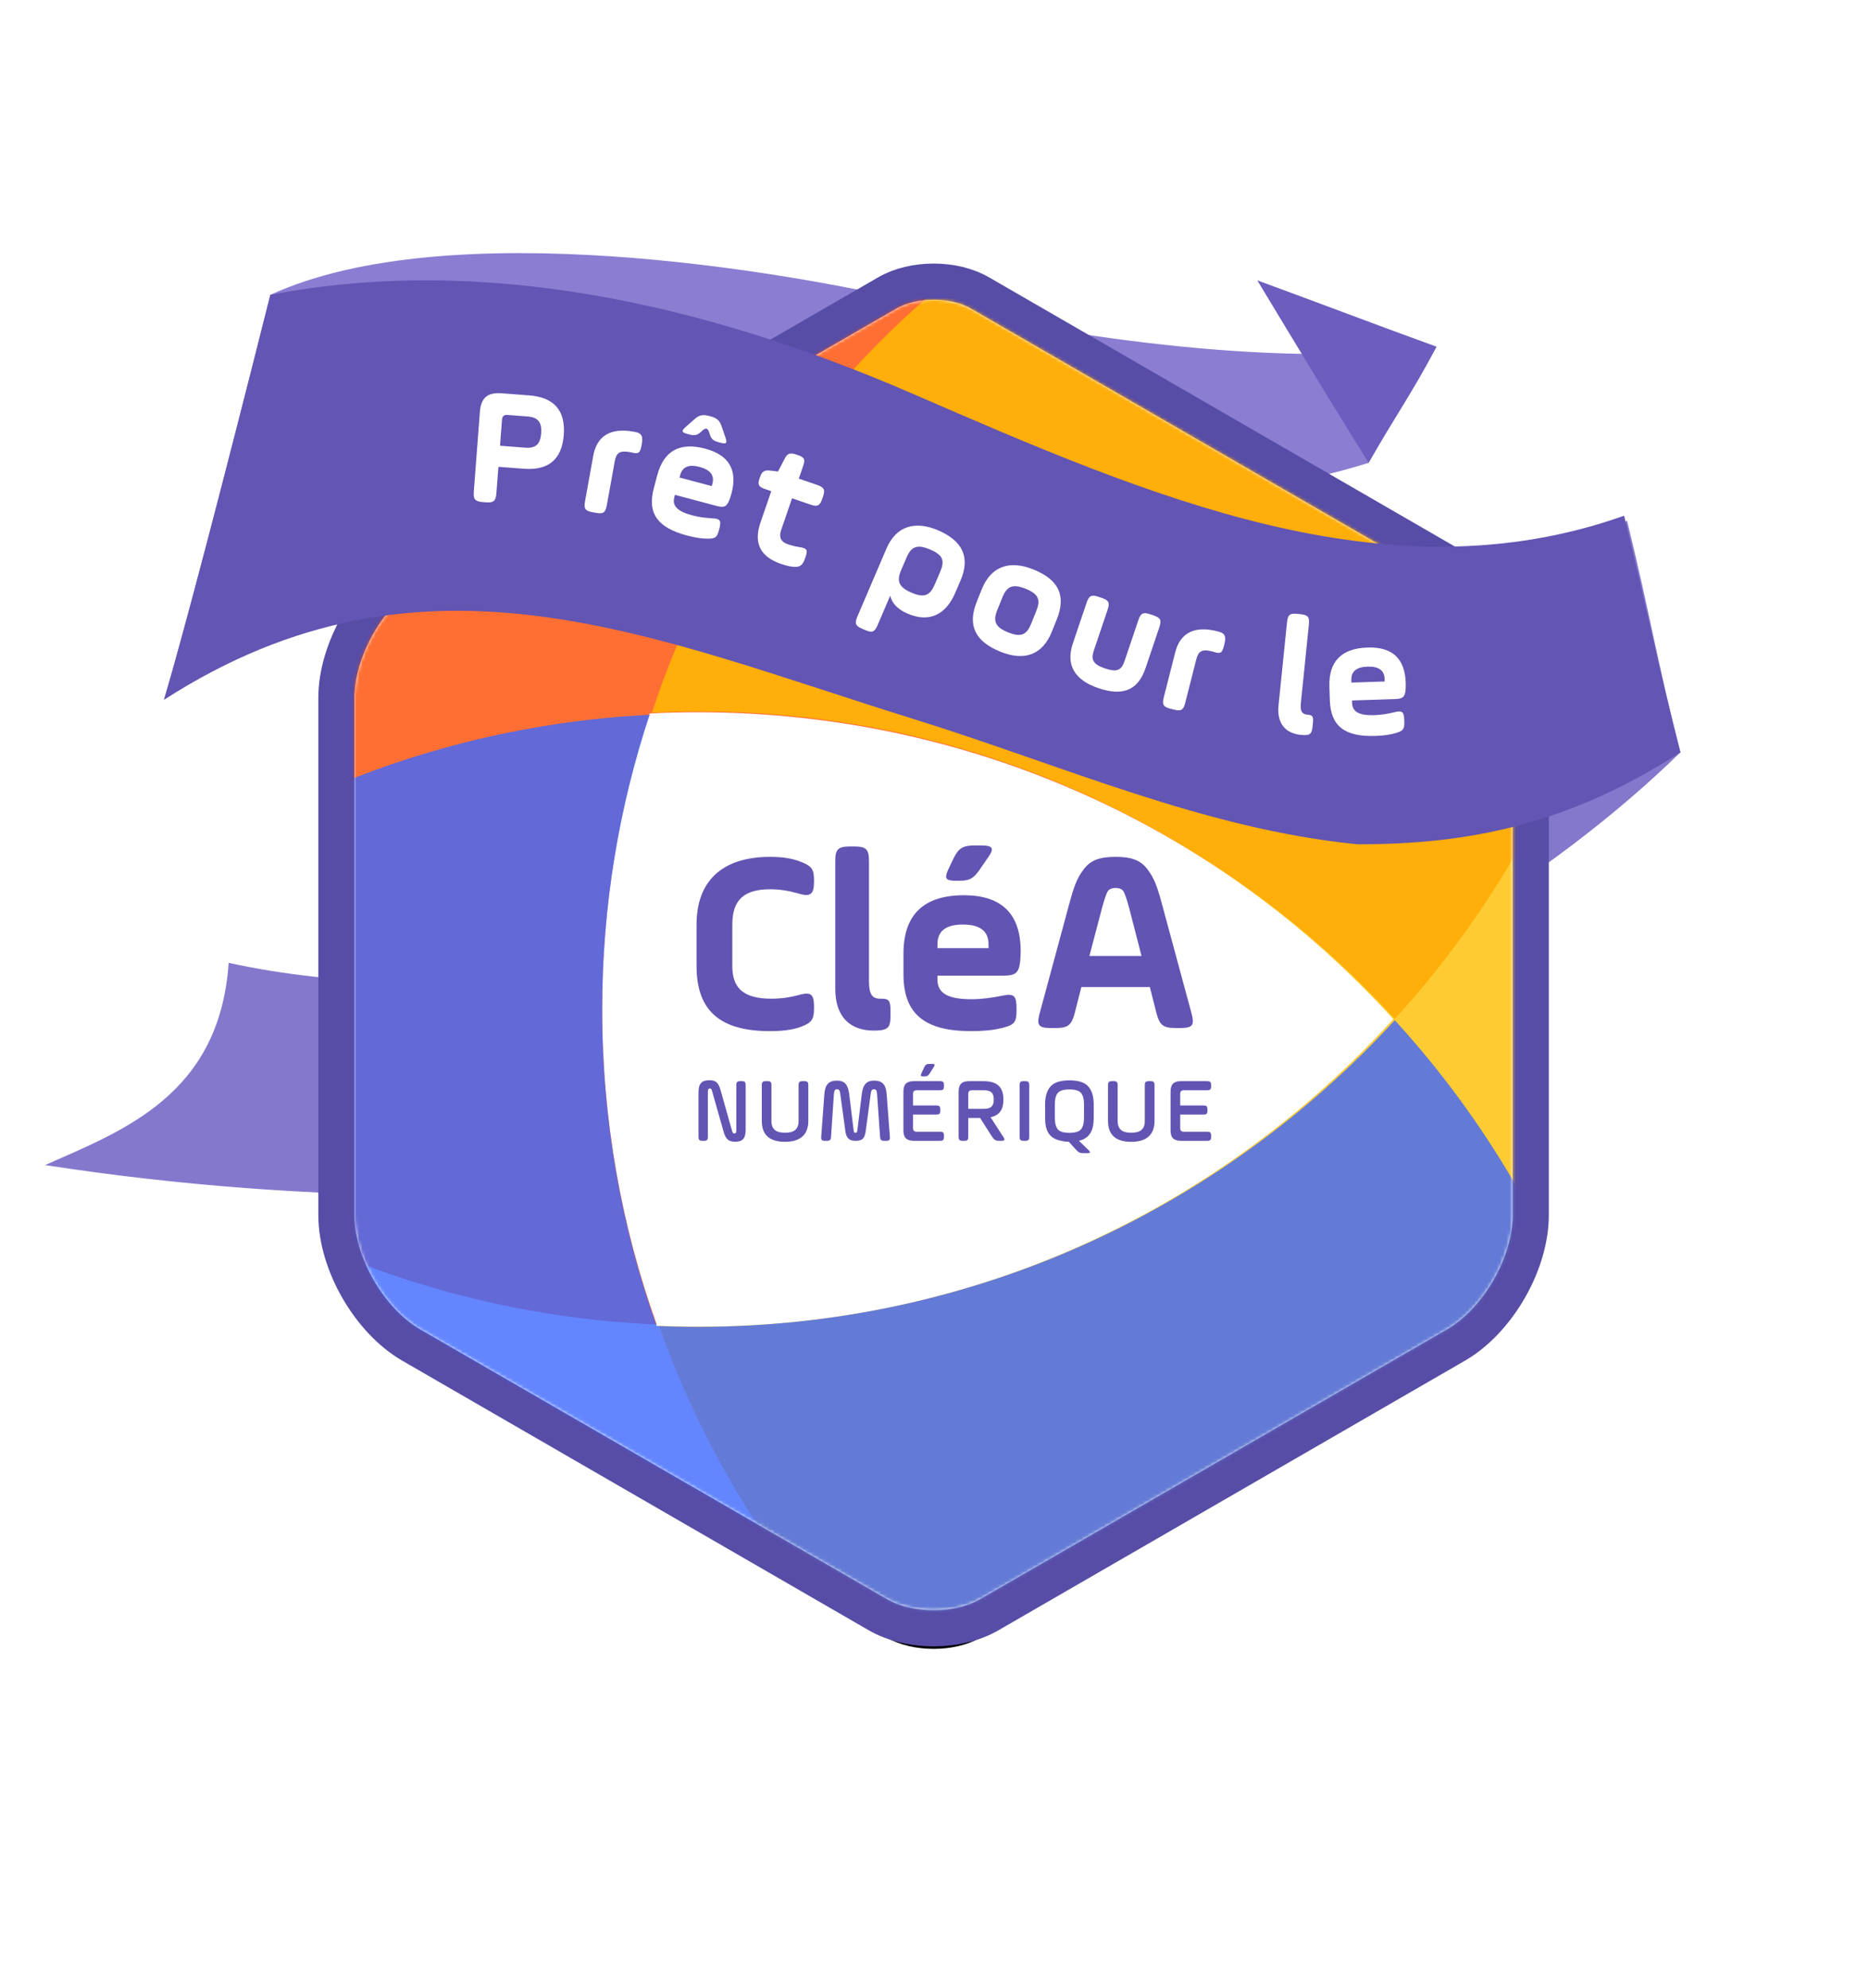 <?xml version="1.0" encoding="UTF-8"?>
<svg width="580px" height="617px" viewBox="0 0 580 617" version="1.1" xmlns="http://www.w3.org/2000/svg" xmlns:xlink="http://www.w3.org/1999/xlink">
    <!-- Generator: Sketch 59 (86127) - https://sketch.com -->
    <title>Group 11</title>
    <desc>Created with Sketch.</desc>
    <defs>
        <path d="M56.961,72.464 C193.517,42.603 402.51,127.316 490.899,209.732 C498.224,179.911 500.15,166.377 507.478,137.774 C426.942,59.285 280.746,0.237 124.867,0.233 C83.119,0.233 41.083,3.339 0,9.712 C24.508,20.542 54.147,31.555 56.961,72.464 Z" id="path-1"></path>
        <path d="M270.24,277.465 C310.349,268.017 380.837,256.384 431.784,263.664 C423.51,248.099 418.982,242.25 410.709,227.619 C287.201,188.945 160.391,277.643 36.884,154.082 C41.005,166.968 57.262,229.389 69.896,279.75 C125.412,305.183 230.131,286.914 270.24,277.465 Z" id="path-3"></path>
        <path d="M431.784,263.664 C423.471,248.119 419.023,242.232 410.709,227.619 C401.76,242.001 390.246,260.875 376.168,284.24 C400.382,275.36 409.491,271.753 431.784,263.664 Z" id="path-5"></path>
        <path d="M191.32,2.772 C184.933,-0.924 174.515,-0.924 168.128,2.772 L20.448,88.11 C9.18,94.625 0,110.55 0,123.582 L0,284.047 C0,297.1 9.18,313.003 20.448,319.519 L165.214,403.179 C169.221,405.489 174.466,406.656 179.736,406.656 C184.982,406.656 190.228,405.489 194.235,403.179 L339,319.519 C350.268,313.003 359.424,297.1 359.424,284.047 L359.424,123.582 C359.424,110.55 350.268,94.625 339,88.11 L191.32,2.772 Z" id="path-7"></path>
        <filter x="-46.5%" y="-38.2%" width="193.0%" height="182.2%" filterUnits="objectBoundingBox" id="filter-9">
            <feMorphology radius="11.216" operator="dilate" in="SourceAlpha" result="shadowSpreadOuter1"></feMorphology>
            <feOffset dx="0" dy="12" in="shadowSpreadOuter1" result="shadowOffsetOuter1"></feOffset>
            <feGaussianBlur stdDeviation="50" in="shadowOffsetOuter1" result="shadowBlurOuter1"></feGaussianBlur>
            <feComposite in="shadowBlurOuter1" in2="SourceAlpha" operator="out" result="shadowBlurOuter1"></feComposite>
            <feColorMatrix values="0 0 0 0 0.341   0 0 0 0 0.302   0 0 0 0 0.651  0 0 0 0.255 0" type="matrix" in="shadowBlurOuter1"></feColorMatrix>
        </filter>
    </defs>
    <g id="Page-1" stroke="none" stroke-width="1" fill="none" fill-rule="evenodd">
        <g id="Artboard-Copy-38" transform="translate(-116, -1)">
            <g id="Group-11" transform="translate(130, 88)">
                <g id="octogone-badge" transform="translate(0, 6)">
                    <g id="Group-5" transform="translate(0, 68)">
                        <g id="ruban">
                            <g id="Group-8" transform="translate(254, 105.24) scale(1, -1) translate(-254, -105.24) translate(0, 0.24)">
                                <mask id="mask-2" fill="white">
                                    <use xlink:href="#path-1"></use>
                                </mask>
                                <use id="Clip-8" fill="#8478CD" xlink:href="#path-1"></use>
                                <mask id="mask-4" fill="white">
                                    <use xlink:href="#path-3"></use>
                                </mask>
                                <use id="Mask" fill="#8A7DD2" xlink:href="#path-3"></use>
                                <mask id="mask-6" fill="white">
                                    <use xlink:href="#path-5"></use>
                                </mask>
                                <use id="Mask" fill="#6D5DBF" xlink:href="#path-5"></use>
                            </g>
                        </g>
                    </g>
                    <g id="BADGE-CLÉA" transform="translate(96, 0)">
                        <g id="Group-2">
                            <mask id="mask-8" fill="white">
                                <use xlink:href="#path-7"></use>
                            </mask>
                            <g id="Mask">
                                <use fill="black" fill-opacity="1" filter="url(#filter-9)" xlink:href="#path-7"></use>
                                <path stroke="#574DA6" stroke-width="11.216" d="M194.129,-2.082 L194.126,-2.084 L341.807,83.255 C354.804,90.77 365.032,108.542 365.032,123.582 L365.032,284.047 C365.032,299.101 354.81,316.855 341.806,324.374 L197.035,408.038 C192.218,410.815 186.056,412.264 179.736,412.264 C173.396,412.264 167.233,410.816 162.408,408.035 L17.641,324.374 C4.633,316.852 -5.608,299.094 -5.608,284.047 L-5.608,123.582 C-5.608,108.549 4.639,90.773 17.642,83.254 L165.319,-2.082 C173.444,-6.783 186.004,-6.783 194.129,-2.082 Z" fill="#FFFFFF" fill-rule="evenodd"></path>
                            </g>
                            <g mask="url(#mask-8)" fill-opacity="0.8">
                                <g transform="translate(-186, -265)">
                                    <path d="M279.801,583 C199.281,579.538 127.211,543.668 76.358,488.147 C28.916,436.306 0,367.342 0,291.64 C0,130.568 130.997,0 292.6,0 C419.717,0 527.9,80.786 568.27,193.668 C579.223,224.267 585.2,257.267 585.2,291.64 C585.2,367.342 556.284,436.306 508.839,488.147 C455.298,429.694 378.252,393.013 292.6,393.013 C287.559,393.013 282.586,393.137 277.61,393.387 C268.034,422.208 262.871,453.025 262.871,485.028 C262.871,519.401 268.848,552.401 279.801,583" id="Fill-1" fill="#FF4B00"></path>
                                    <path d="M554.767,777.7 C428.288,777.7 320.647,696.648 280.48,583.395 C284.683,583.583 288.949,583.676 293.215,583.676 C378.437,583.676 455.097,546.875 508.373,488.229 C455.097,429.584 378.437,392.782 293.215,392.782 C288.202,392.782 283.251,392.908 278.3,393.158 C316.661,276.587 425.921,192.5 554.767,192.5 C559.033,192.5 563.299,192.594 567.502,192.782 C722.379,199.479 845.9,327.784 845.9,485.1 C845.9,641.664 723.531,769.532 569.682,777.324 C564.731,777.575 559.78,777.7 554.767,777.7" id="Fill-3" fill="#FFBE00"></path>
                                    <path d="M292.6,976.8 C130.997,976.8 0,846.211 0,685.113 C0,609.399 28.916,540.424 76.358,488.575 C126.741,433.544 197.967,397.793 277.61,393.8 C268.034,422.626 262.871,453.448 262.871,485.455 C262.871,519.834 268.848,552.84 279.801,583.443 C284.025,583.631 288.313,583.724 292.6,583.724 C378.252,583.724 455.298,547.037 508.842,488.575 C556.284,540.424 585.2,609.399 585.2,685.113 C585.2,717.12 580.036,747.943 570.46,776.768 C531.906,892.975 422.095,976.8 292.6,976.8" id="Fill-5" fill="#3D68FF"></path>
                                </g>
                            </g>
                        </g>
                        <path d="M117.26,193.892 C117.26,186.408 120.72,182.947 129.008,182.947 C131.773,182.947 134.538,183.364 137.303,184.132 L137.941,184.316 C141.482,185.362 142.608,184.476 142.608,180.694 L142.608,180.05 L142.602,179.562 C142.518,176.424 141.551,175.559 138.102,174.257 C135.768,173.371 132.791,172.888 129.008,172.888 C113.799,172.888 106.154,180.694 106.154,193.892 L106.154,206.767 C106.154,220.93 113.799,226.966 128.928,226.966 C132.791,226.966 135.849,226.563 138.182,225.759 L138.659,225.581 C141.803,224.383 142.608,223.417 142.608,219.965 L142.608,219.321 L142.603,218.863 C142.525,215.548 141.539,214.806 138.32,215.642 L138.102,215.7 C135.205,216.504 132.308,216.907 129.411,216.907 C120.157,216.907 117.26,213.124 117.26,206.767 L117.26,193.892 Z M149.207,213.849 C149.207,222.62 153.874,226.805 161.197,226.805 C162.243,226.805 163.048,226.724 163.611,226.644 C165.722,226.253 166.314,225.406 166.346,222.408 L166.347,220.608 C166.347,217.555 165.814,216.939 163.784,216.908 L163.209,216.907 C160.714,216.907 159.668,215.619 159.668,211.515 L159.668,174.176 C159.668,170.634 158.821,169.709 155.394,169.671 L153.713,169.67 C150.092,169.67 149.207,170.555 149.207,174.176 L149.207,213.849 Z M206.744,202.18 C206.744,190.592 200.87,184.798 189.121,184.798 C176.648,184.798 170.371,190.834 170.371,202.905 L170.371,209.342 C170.371,221.655 176.97,226.966 191.374,226.966 C195.11,226.966 198.195,226.677 200.768,226.031 L201.657,225.799 C204.797,224.956 205.457,224.069 205.457,220.689 L205.457,219.804 C205.457,216.1 204.685,215.252 201.405,215.898 L201.192,215.941 C197.651,216.665 194.432,217.068 191.455,217.068 C184.051,217.068 180.913,215.136 180.913,210.952 L180.913,209.745 L201.353,209.745 C205.135,209.745 206.181,208.94 206.583,205.319 C206.664,204.353 206.744,203.307 206.744,202.18 Z M180.913,200.008 C180.913,195.903 183.568,193.892 188.799,193.892 C194.11,193.892 196.766,195.903 196.766,200.008 L196.766,201.215 L180.913,201.215 L180.913,200.008 Z M192.501,169.348 C188.719,169.348 187.431,170.233 185.822,173.532 L184.293,176.751 L184.131,177.114 C183.046,179.631 183.547,180.292 186.546,180.292 L187.834,180.292 C190.811,180.292 192.018,179.648 193.869,177.073 L196.524,173.21 C198.653,170.294 198.156,169.385 194.731,169.349 L192.501,169.348 Z M259.775,221.494 L250.384,186.778 C249.001,181.736 248.092,179.413 246.095,176.751 C243.922,173.854 241.026,172.888 236.197,172.888 C231.369,172.888 228.472,173.854 226.299,176.751 C224.185,179.57 223.29,182.008 221.761,187.696 L212.619,221.494 L212.509,221.923 C211.711,225.186 212.451,226 216.079,226 L217.608,226 L218.108,225.994 C221.492,225.914 222.561,224.95 223.483,221.494 L225.575,213.285 L246.819,213.285 L248.912,221.494 C249.877,225.115 251.004,226 254.786,226 L256.315,226 L256.763,225.995 C260.147,225.923 260.702,224.967 259.775,221.494 Z M228.07,203.629 L232.013,188.661 L232.198,187.992 C232.834,185.732 233.335,184.333 233.703,183.672 C234.105,182.947 234.99,182.545 236.197,182.545 C237.404,182.545 238.289,182.947 238.692,183.672 C239.094,184.396 239.657,186.005 240.382,188.661 L244.244,203.629 L228.07,203.629 Z" id="CléA" fill="#6254B3" fill-rule="nonzero"></path>
                        <path d="M106.767,259.69 C106.767,260.694 106.999,260.974 107.931,260.998 L108.361,261 C109.414,261 109.671,260.744 109.671,259.69 L109.671,245.739 C109.671,245.084 109.87,244.742 110.24,244.742 C110.667,244.742 110.81,244.913 111.009,245.682 L114.539,258.124 C115.223,260.488 116.077,261.285 118.155,261.285 C120.433,261.285 121.401,260.288 121.401,257.526 L121.401,243.803 C121.401,242.8 121.169,242.519 120.237,242.495 L119.807,242.493 C118.803,242.493 118.523,242.726 118.499,243.658 L118.497,257.811 C118.497,258.438 118.298,258.751 117.928,258.751 C117.557,258.751 117.387,258.608 117.187,257.953 L113.6,245.227 C112.945,242.949 112.148,242.208 110.126,242.208 C107.763,242.208 106.767,243.233 106.767,245.967 L106.767,259.69 Z M126.405,254.822 C126.405,259.149 128.797,261.313 133.609,261.313 C138.136,261.313 140.841,259.292 140.841,254.822 L140.841,243.803 C140.841,242.749 140.584,242.493 139.531,242.493 L139.132,242.493 C138.079,242.493 137.823,242.749 137.823,243.803 L137.823,254.822 C137.823,257.469 136.371,258.494 133.609,258.494 C130.847,258.494 129.395,257.469 129.395,254.822 L129.395,243.803 C129.395,242.749 129.139,242.493 128.085,242.493 L127.715,242.493 C126.662,242.493 126.405,242.749 126.405,243.803 L126.405,254.822 Z M165.149,246.508 C164.921,243.518 163.782,242.322 161.248,242.322 C158.942,242.322 157.803,243.518 157.433,246.508 L156.095,257.498 C155.988,258.325 155.881,258.502 155.563,258.521 L155.497,258.523 C155.07,258.523 154.984,258.381 154.871,257.498 L153.532,246.508 C153.162,243.518 152.08,242.322 149.717,242.322 C147.212,242.322 146.044,243.547 145.816,246.508 L144.848,259.69 C144.767,260.694 144.996,260.974 145.928,260.998 L146.5,261 C147.553,261 147.866,260.744 147.895,259.69 L148.778,246.536 C148.863,245.369 149.148,244.999 149.746,244.999 C150.343,244.999 150.628,245.312 150.771,246.536 L152.337,257.982 C152.65,260.26 153.589,261 155.497,261 C157.661,261 158.344,260.231 158.657,257.982 L160.195,246.536 C160.337,245.312 160.622,244.999 161.191,244.999 C161.846,244.999 162.102,245.312 162.188,246.536 L163.099,259.69 C163.18,260.691 163.415,260.972 164.342,260.998 L164.921,261 C165.924,261 166.205,260.768 166.155,259.835 L165.149,246.508 Z M180.517,252.857 C181.491,252.857 181.771,252.626 181.796,251.724 L181.798,251.32 C181.798,250.295 181.542,250.038 180.517,250.038 L173.342,250.038 L173.342,246.394 C173.342,245.682 173.712,245.312 174.452,245.312 L181.656,245.312 C182.63,245.312 182.91,245.081 182.935,244.179 L182.937,243.774 C182.937,242.749 182.681,242.493 181.656,242.493 L173.598,242.493 C171.32,242.493 170.352,243.461 170.352,245.739 L170.352,257.754 C170.352,260.032 171.32,261 173.598,261 L181.656,261 C182.63,261 182.91,260.769 182.935,259.867 L182.937,259.463 C182.937,258.438 182.681,258.181 181.656,258.181 L174.452,258.181 C173.712,258.181 173.342,257.811 173.342,257.099 L173.342,252.857 L180.517,252.857 Z M179.748,238.137 C180.209,237.378 180.154,237.161 179.336,237.142 L178.495,237.14 C177.615,237.14 177.234,237.341 176.885,238.046 L175.933,240.045 C175.563,240.813 175.705,241.013 176.531,241.013 L176.844,241.013 C177.727,241.013 178.04,240.813 178.495,240.102 L179.748,238.137 Z M201.38,248.216 C201.38,244.486 199.643,242.493 195.23,242.493 L190.732,242.493 C188.454,242.493 187.486,243.461 187.486,245.739 L187.486,259.69 C187.486,260.694 187.718,260.974 188.65,260.998 L189.166,261 C190.219,261 190.475,260.744 190.475,259.69 L190.475,253.91 L194.148,253.91 L197.878,259.747 C198.533,260.744 198.988,261 200.156,261 L200.64,261 C201.758,261 201.962,260.765 201.401,259.868 L197.394,253.683 C200.241,253.085 201.38,251.263 201.38,248.216 Z M195.23,245.312 C197.622,245.312 198.39,246.195 198.39,248.216 C198.39,250.152 197.622,251.092 195.23,251.092 L190.475,251.092 L190.475,246.394 C190.475,245.682 190.845,245.312 191.586,245.312 L195.23,245.312 Z M206.413,259.69 C206.413,260.694 206.645,260.974 207.577,260.998 L208.093,261 C209.146,261 209.402,260.744 209.402,259.69 L209.402,243.803 C209.402,242.749 209.146,242.493 208.093,242.493 L207.722,242.493 C206.669,242.493 206.413,242.749 206.413,243.803 L206.413,259.69 Z M229.411,249.754 C229.411,247.305 228.87,245.454 227.76,244.173 C226.649,242.892 224.685,242.237 221.866,242.237 C219.047,242.237 217.083,242.892 215.972,244.173 C214.862,245.454 214.321,247.305 214.321,249.754 L214.321,253.825 C214.321,257.925 215.602,260.317 219.332,261 C220.044,261.199 220.841,261.285 221.695,261.313 L223.916,263.762 C224.713,264.644 225.226,264.844 226.393,264.844 L227.133,264.844 C228.472,264.844 228.557,264.616 227.618,263.705 L224.827,261 C228.244,260.174 229.411,257.726 229.411,253.825 L229.411,249.754 Z M226.393,253.825 C226.393,255.476 226.08,256.672 225.482,257.413 C224.884,258.153 223.66,258.523 221.866,258.523 C220.072,258.523 218.848,258.153 218.25,257.413 C217.652,256.672 217.339,255.476 217.339,253.825 L217.339,249.754 C217.339,248.074 217.652,246.878 218.25,246.166 C218.848,245.426 220.072,245.056 221.866,245.056 C223.66,245.056 224.884,245.426 225.482,246.166 C226.08,246.878 226.393,248.074 226.393,249.754 L226.393,253.825 Z M233.846,254.822 C233.846,259.149 236.238,261.313 241.049,261.313 C245.576,261.313 248.281,259.292 248.281,254.822 L248.281,243.803 C248.281,242.749 248.025,242.493 246.972,242.493 L246.573,242.493 C245.52,242.493 245.263,242.749 245.263,243.803 L245.263,254.822 C245.263,257.469 243.811,258.494 241.049,258.494 C238.288,258.494 236.836,257.469 236.836,254.822 L236.836,243.803 C236.836,242.749 236.579,242.493 235.526,242.493 L235.156,242.493 C234.152,242.493 233.872,242.726 233.848,243.658 L233.846,254.822 Z M263.422,252.857 L256.247,252.857 L256.247,257.099 C256.247,257.811 256.617,258.181 257.357,258.181 L264.56,258.181 C265.534,258.181 265.814,258.413 265.84,259.314 L265.842,259.719 C265.842,260.693 265.61,260.972 264.708,260.998 L256.503,261 C254.225,261 253.257,260.032 253.257,257.754 L253.257,245.739 C253.257,243.461 254.225,242.493 256.503,242.493 L264.56,242.493 C265.534,242.493 265.814,242.724 265.84,243.626 L265.842,244.031 C265.842,245.056 265.585,245.312 264.56,245.312 L257.357,245.312 C256.617,245.312 256.247,245.682 256.247,246.394 L256.247,250.038 L263.422,250.038 C264.395,250.038 264.675,250.27 264.701,251.171 L264.703,251.576 C264.703,252.601 264.447,252.857 263.422,252.857 Z" id="NUMÉRIQUE" fill="#6254B3" fill-rule="nonzero"></path>
                    </g>
                </g>
                <path d="M36.884,44.835 C43.648,67.94 54.652,109.829 69.896,170.503 C135.369,183.074 204.022,168.119 269.498,139.694 C343.001,107.785 416.503,75.874 490.008,101.962 C497.336,72.191 500.146,57.082 507.478,28.527 C472.769,6.189 442.083,0 407.374,0 C359.939,4.62 315.624,24.547 269.498,38.878 C188.666,63.998 117.716,96.855 36.884,44.835 Z" id="Clip-11" fill="#6255B3" transform="translate(272.181, 87.496) scale(1, -1) translate(-272.181, -87.496) "></path>
                <g id="Pret-pour-le" transform="translate(133, 34)" fill="#FFFFFF">
                    <path d="M41.313,35.764 C40.893,38.088 40.221,38.553 37.898,38.133 L36.917,37.955 C34.593,37.535 34.128,36.865 34.548,34.54 L37.108,20.392 C38.219,14.246 42.526,11.667 49.547,12.938 L50.116,13.04 C52.13,13.405 52.591,14.394 52.152,16.822 L52.049,17.389 C51.638,19.66 51.056,19.929 48.967,19.391 L48.399,19.287 C45.25,18.718 44.237,19.602 43.779,22.132 L41.313,35.764 Z" id="Fill-4"></path>
                    <path d="M88.795,27.197 C89.477,25.213 90.178,24.787 92.25,25.054 L94.438,25.307 L96.379,21.591 C97.326,19.641 98.092,19.348 100.227,20.081 L100.524,20.183 C102.658,20.917 102.952,21.517 102.219,23.651 L100.89,27.522 L106.548,29.466 C108.781,30.232 109.14,30.966 108.373,33.199 L108.185,33.745 C107.418,35.977 106.685,36.336 104.451,35.569 L98.794,33.627 L95.42,43.454 C94.652,45.687 95.32,47.137 97.404,47.852 C98.744,48.313 99.92,48.604 100.981,48.747 C103.351,49.117 103.762,49.536 103.012,51.719 L102.824,52.266 C102.058,54.5 101.172,55.138 98.884,54.852 C97.973,54.761 96.748,54.451 95.308,53.957 C88.906,51.759 86.82,47.492 88.984,41.189 L92.342,31.411 L90.357,30.729 C88.371,30.048 88.045,29.382 88.727,27.396 L88.795,27.197 Z" id="Fill-8"></path>
                    <path d="M192.444,80.872 C191.504,83.657 192.113,85.136 195.941,86.429 C199.769,87.721 201.049,86.88 201.99,84.095 L206.253,71.467 C207.008,69.229 207.74,68.868 209.978,69.623 L210.923,69.942 C213.159,70.697 213.522,71.429 212.766,73.666 L208.503,86.294 C206.22,93.056 201.632,95.163 193.876,92.544 C186.369,90.01 183.715,85.236 185.931,78.673 L190.194,66.046 C190.95,63.809 191.681,63.446 193.918,64.202 L194.863,64.52 C197.1,65.276 197.463,66.007 196.707,68.244 L192.444,80.872 Z" id="Fill-14"></path>
                    <path d="M220.822,97.061 C220.241,99.35 219.54,99.767 217.251,99.187 L216.285,98.941 C213.996,98.36 213.579,97.659 214.16,95.37 L217.697,81.434 C219.234,75.38 223.709,73.106 230.626,74.862 L231.186,75.003 C233.17,75.507 233.56,76.527 232.954,78.918 L232.811,79.478 C232.244,81.715 231.644,81.943 229.598,81.259 L229.038,81.118 C225.935,80.33 224.863,81.141 224.231,83.633 L220.822,97.061 Z" id="Fill-16"></path>
                    <path d="M252.394,72.107 C252.633,69.758 253.267,69.243 255.616,69.483 L256.556,69.579 C258.905,69.819 259.419,70.452 259.18,72.8 L256.705,97.023 C256.432,99.685 257.026,100.589 258.644,100.754 L258.906,100.782 C260.315,100.925 260.642,101.329 260.435,103.365 L260.333,104.357 C260.12,106.445 259.696,106.981 258.259,107.099 C257.888,107.114 257.361,107.112 256.683,107.043 C251.932,106.557 249.181,103.533 249.763,97.843 L252.394,72.107 Z" id="Fill-18"></path>
                    <path d="M272.381,90.806 L282.713,90.466 L282.687,89.679 C282.599,87.004 280.825,85.75 277.363,85.865 C273.954,85.977 272.267,87.344 272.356,90.019 L272.381,90.806 Z M289.199,92.929 C289.015,95.298 288.351,95.846 285.886,95.927 L272.565,96.366 L272.59,97.152 C272.68,99.879 274.767,101.07 279.591,100.911 C281.531,100.847 283.621,100.516 285.913,99.969 C288.153,99.423 288.695,99.93 288.777,102.394 L288.795,102.972 C288.871,105.28 288.416,105.819 286.128,106.472 C284.412,107.001 282.321,107.281 279.752,107.365 C270.364,107.674 265.948,104.354 265.685,96.329 L265.546,92.133 C265.287,84.267 269.249,80.199 277.378,79.931 C285.035,79.679 288.988,83.329 289.236,90.882 C289.261,91.616 289.232,92.298 289.199,92.929 L289.199,92.929 Z" id="Fill-20"></path>
                    <path d="M174.576,68.624 C175.93,65.266 175.448,63.374 171.31,61.706 C167.174,60.039 165.417,61.029 164.063,64.388 L162.493,68.281 C161.14,71.639 161.72,73.569 165.857,75.237 C169.993,76.904 171.653,75.876 173.006,72.519 L174.576,68.624 Z M156.118,65.71 L157.687,61.816 C160.493,54.856 166.131,52.66 173.723,55.721 C181.657,58.919 183.874,63.944 180.951,71.195 L179.382,75.088 C176.557,82.097 171.036,84.284 163.443,81.225 C155.51,78.025 153.195,72.963 156.118,65.71 L156.118,65.71 Z" id="Fill-12"></path>
                    <path d="M144.732,56.49 C146.197,53.064 145.811,51.301 141.613,49.505 C137.513,47.75 135.736,48.702 134.311,52.031 L132.66,55.891 C131.236,59.219 131.774,61.162 135.875,62.917 C139.976,64.672 141.656,63.677 143.08,60.349 L144.732,56.49 Z M128.101,49.203 C131.177,42.014 137.206,40.599 144.104,43.551 C151.775,46.833 154.128,52.007 151.114,59.05 L149.462,62.91 C146.49,69.856 141.295,72.258 134.686,69.429 C131.647,68.129 129.82,66.262 129.253,63.851 L125.352,72.969 C124.423,75.14 123.666,75.444 121.495,74.515 L120.626,74.144 C118.455,73.215 118.151,72.457 119.08,70.286 L128.101,49.203 Z" id="Fill-10"></path>
                    <path d="M68.523,9.087 C70.019,7.746 71.104,7.545 73.285,8.124 C75.465,8.702 76.308,9.415 76.943,11.32 L78.14,14.787 C78.713,16.514 78.403,16.866 76.628,16.395 L76.07,16.247 C74.245,15.763 73.641,15.167 73.169,13.468 L72.987,12.931 C72.607,11.907 71.998,11.746 71.161,12.446 L70.736,12.822 C69.483,14.064 68.665,14.282 66.839,13.798 L66.281,13.649 C64.506,13.179 64.411,12.718 65.765,11.503 L68.523,9.087 Z M63.884,27.184 L73.877,29.835 L74.079,29.074 C74.764,26.486 73.427,24.775 70.08,23.887 C66.783,23.012 64.773,23.835 64.086,26.423 L63.884,27.184 Z M79.377,34.063 C78.518,36.277 77.725,36.61 75.341,35.978 L62.459,32.56 L62.256,33.32 C61.556,35.958 63.211,37.7 67.877,38.938 C69.754,39.436 71.85,39.722 74.204,39.857 C76.505,39.979 76.878,40.62 76.246,43.004 L76.097,43.563 C75.505,45.794 74.914,46.18 72.535,46.146 C70.74,46.158 68.657,45.823 66.171,45.164 C57.092,42.755 53.822,38.303 55.881,30.543 L56.958,26.485 C58.976,18.878 63.942,16.123 71.803,18.209 C79.209,20.174 81.942,24.809 80.003,32.112 C79.816,32.822 79.59,33.468 79.377,34.063 L79.377,34.063 Z" id="Fill-6"></path>
                    <path d="M10.481,7.756 C9.434,7.676 8.871,8.159 8.791,9.205 L8.171,17.316 L16.02,17.915 C19.316,18.167 20.688,16.746 20.939,13.449 C21.191,10.152 20.056,8.487 16.759,8.235 L10.481,7.756 Z M17.259,1.696 C24.951,2.284 28.531,6.399 27.951,13.985 C27.371,21.572 23.211,25.044 15.52,24.456 L7.671,23.857 L7.043,32.07 C6.863,34.425 6.236,35.062 3.777,34.873 L2.835,34.802 C0.377,34.613 -0.148,33.889 0.032,31.534 L1.919,6.839 C2.255,2.444 4.283,0.704 8.679,1.04 L17.259,1.696 Z" id="Fill-1"></path>
                </g>
            </g>
        </g>
    </g>
</svg>